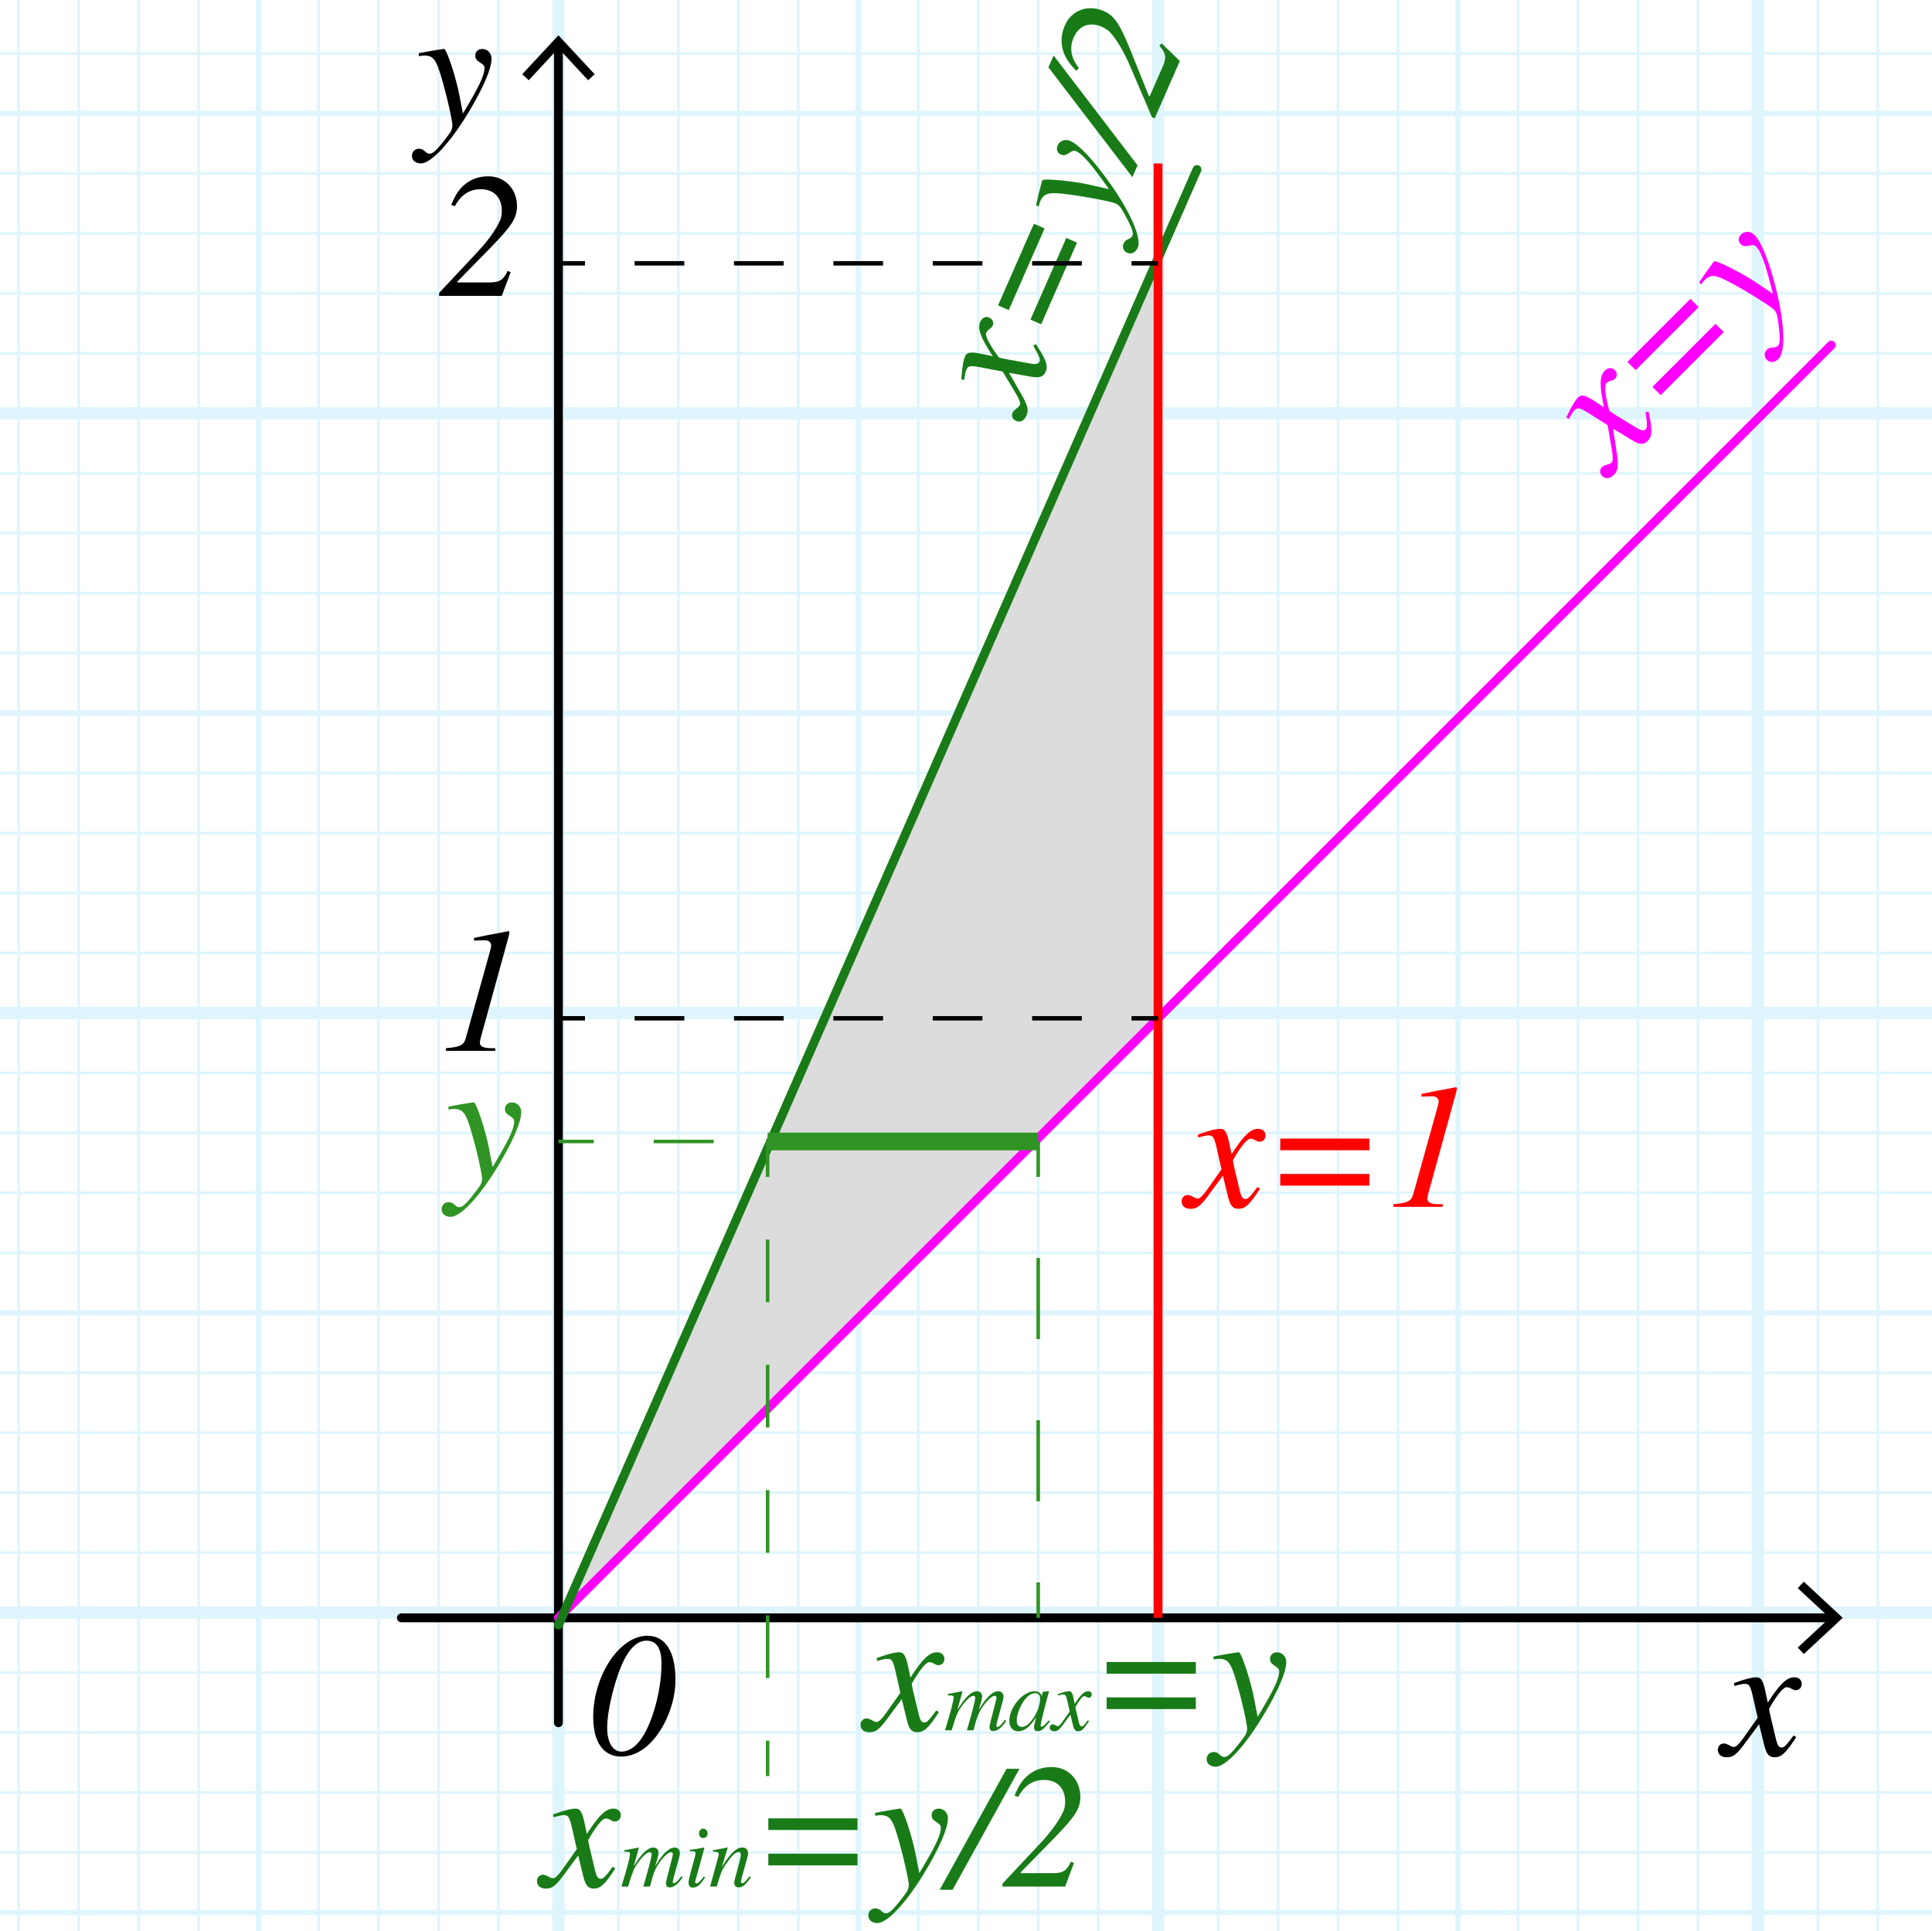 <?xml version="1.0" encoding="utf-8"?>
<!-- Generator: Adobe Illustrator 25.4.1, SVG Export Plug-In . SVG Version: 6.00 Build 0)  -->
<svg version="1.1" xmlns="http://www.w3.org/2000/svg" xmlns:xlink="http://www.w3.org/1999/xlink" x="0px" y="0px"
	 viewBox="0 0 109.141 109.104" enable-background="new 0 0 109.141 109.104" xml:space="preserve">
<g id="Layer_3" opacity="0.5">
	<g id="Clipped_grid">
		<defs>
			<rect id="SVGID_1_" x="-3.092" y="-6.994" width="116.319" height="117.202"/>
		</defs>
		<clipPath id="SVGID_00000163751917452255879200000014845587823859790237_">
			<use xlink:href="#SVGID_1_"  overflow="visible"/>
		</clipPath>
		<g id="Grid" opacity="0.25" clip-path="url(#SVGID_00000163751917452255879200000014845587823859790237_)">
			<g id="Horizontal_1_mm">
				
					<line fill="none" stroke="#00ABEB" stroke-width="0.15" stroke-miterlimit="10" x1="-70.184" y1="-41.023" x2="200.941" y2="-41.023"/>
				
					<line fill="none" stroke="#00ABEB" stroke-width="0.15" stroke-miterlimit="10" x1="-70.184" y1="-44.411" x2="200.941" y2="-44.411"/>
				
					<line fill="none" stroke="#00ABEB" stroke-width="0.15" stroke-miterlimit="10" x1="-70.184" y1="158.871" x2="200.941" y2="158.871"/>
				
					<line fill="none" stroke="#00ABEB" stroke-width="0.15" stroke-miterlimit="10" x1="-70.184" y1="155.482" x2="200.941" y2="155.482"/>
				
					<line fill="none" stroke="#00ABEB" stroke-width="0.15" stroke-miterlimit="10" x1="-70.184" y1="152.095" x2="200.941" y2="152.095"/>
				
					<line fill="none" stroke="#00ABEB" stroke-width="0.15" stroke-miterlimit="10" x1="-70.184" y1="148.707" x2="200.941" y2="148.707"/>
				
					<line fill="none" stroke="#00ABEB" stroke-width="0.15" stroke-miterlimit="10" x1="-70.184" y1="145.318" x2="200.941" y2="145.318"/>
				
					<line fill="none" stroke="#00ABEB" stroke-width="0.15" stroke-miterlimit="10" x1="-70.184" y1="141.931" x2="200.941" y2="141.931"/>
				
					<line fill="none" stroke="#00ABEB" stroke-width="0.15" stroke-miterlimit="10" x1="-70.184" y1="138.543" x2="200.941" y2="138.543"/>
				
					<line fill="none" stroke="#00ABEB" stroke-width="0.15" stroke-miterlimit="10" x1="-70.184" y1="135.156" x2="200.941" y2="135.156"/>
				
					<line fill="none" stroke="#00ABEB" stroke-width="0.15" stroke-miterlimit="10" x1="-70.184" y1="131.767" x2="200.941" y2="131.767"/>
				
					<line fill="none" stroke="#00ABEB" stroke-width="0.15" stroke-miterlimit="10" x1="-70.184" y1="128.378" x2="200.941" y2="128.378"/>
				
					<line fill="none" stroke="#00ABEB" stroke-width="0.15" stroke-miterlimit="10" x1="-70.184" y1="124.991" x2="200.941" y2="124.991"/>
				
					<line fill="none" stroke="#00ABEB" stroke-width="0.15" stroke-miterlimit="10" x1="-70.184" y1="121.603" x2="200.941" y2="121.603"/>
				
					<line fill="none" stroke="#00ABEB" stroke-width="0.15" stroke-miterlimit="10" x1="-70.184" y1="118.214" x2="200.941" y2="118.214"/>
				
					<line fill="none" stroke="#00ABEB" stroke-width="0.15" stroke-miterlimit="10" x1="-70.184" y1="114.827" x2="200.941" y2="114.827"/>
				
					<line fill="none" stroke="#00ABEB" stroke-width="0.15" stroke-miterlimit="10" x1="-70.184" y1="111.438" x2="200.941" y2="111.438"/>
				
					<line fill="none" stroke="#00ABEB" stroke-width="0.15" stroke-miterlimit="10" x1="-70.184" y1="108.05" x2="200.941" y2="108.05"/>
				
					<line fill="none" stroke="#00ABEB" stroke-width="0.15" stroke-miterlimit="10" x1="-70.184" y1="104.663" x2="200.941" y2="104.663"/>
				
					<line fill="none" stroke="#00ABEB" stroke-width="0.15" stroke-miterlimit="10" x1="-70.184" y1="101.274" x2="200.941" y2="101.274"/>
				
					<line fill="none" stroke="#00ABEB" stroke-width="0.15" stroke-miterlimit="10" x1="-70.184" y1="97.886" x2="200.941" y2="97.886"/>
				
					<line fill="none" stroke="#00ABEB" stroke-width="0.15" stroke-miterlimit="10" x1="-70.184" y1="94.499" x2="200.941" y2="94.499"/>
				
					<line fill="none" stroke="#00ABEB" stroke-width="0.15" stroke-miterlimit="10" x1="-70.184" y1="91.11" x2="200.941" y2="91.11"/>
				
					<line fill="none" stroke="#00ABEB" stroke-width="0.15" stroke-miterlimit="10" x1="-70.184" y1="87.721" x2="200.941" y2="87.721"/>
				
					<line fill="none" stroke="#00ABEB" stroke-width="0.15" stroke-miterlimit="10" x1="-70.184" y1="84.334" x2="200.941" y2="84.334"/>
				
					<line fill="none" stroke="#00ABEB" stroke-width="0.15" stroke-miterlimit="10" x1="-70.184" y1="80.946" x2="200.941" y2="80.946"/>
				
					<line fill="none" stroke="#00ABEB" stroke-width="0.15" stroke-miterlimit="10" x1="-70.184" y1="77.559" x2="200.941" y2="77.559"/>
				
					<line fill="none" stroke="#00ABEB" stroke-width="0.15" stroke-miterlimit="10" x1="-70.184" y1="74.17" x2="200.941" y2="74.17"/>
				
					<line fill="none" stroke="#00ABEB" stroke-width="0.15" stroke-miterlimit="10" x1="-70.184" y1="70.782" x2="200.941" y2="70.782"/>
				
					<line fill="none" stroke="#00ABEB" stroke-width="0.15" stroke-miterlimit="10" x1="-70.184" y1="67.394" x2="200.941" y2="67.394"/>
				
					<line fill="none" stroke="#00ABEB" stroke-width="0.15" stroke-miterlimit="10" x1="-70.184" y1="64.006" x2="200.941" y2="64.006"/>
				
					<line fill="none" stroke="#00ABEB" stroke-width="0.15" stroke-miterlimit="10" x1="-70.184" y1="60.618" x2="200.941" y2="60.618"/>
				
					<line fill="none" stroke="#00ABEB" stroke-width="0.15" stroke-miterlimit="10" x1="-70.184" y1="57.23" x2="200.941" y2="57.23"/>
				
					<line fill="none" stroke="#00ABEB" stroke-width="0.15" stroke-miterlimit="10" x1="-70.184" y1="53.842" x2="200.941" y2="53.842"/>
				
					<line fill="none" stroke="#00ABEB" stroke-width="0.15" stroke-miterlimit="10" x1="-70.184" y1="50.454" x2="200.941" y2="50.454"/>
				
					<line fill="none" stroke="#00ABEB" stroke-width="0.15" stroke-miterlimit="10" x1="-70.184" y1="47.066" x2="200.941" y2="47.066"/>
				
					<line fill="none" stroke="#00ABEB" stroke-width="0.15" stroke-miterlimit="10" x1="-70.184" y1="43.678" x2="200.941" y2="43.678"/>
				
					<line fill="none" stroke="#00ABEB" stroke-width="0.15" stroke-miterlimit="10" x1="-70.184" y1="40.29" x2="200.941" y2="40.29"/>
				
					<line fill="none" stroke="#00ABEB" stroke-width="0.15" stroke-miterlimit="10" x1="-70.184" y1="36.902" x2="200.941" y2="36.902"/>
				
					<line fill="none" stroke="#00ABEB" stroke-width="0.15" stroke-miterlimit="10" x1="-70.184" y1="33.514" x2="200.941" y2="33.514"/>
				
					<line fill="none" stroke="#00ABEB" stroke-width="0.15" stroke-miterlimit="10" x1="-70.184" y1="30.126" x2="200.941" y2="30.126"/>
				
					<line fill="none" stroke="#00ABEB" stroke-width="0.15" stroke-miterlimit="10" x1="-70.184" y1="26.738" x2="200.941" y2="26.738"/>
				
					<line fill="none" stroke="#00ABEB" stroke-width="0.15" stroke-miterlimit="10" x1="-70.184" y1="23.349" x2="200.941" y2="23.349"/>
				
					<line fill="none" stroke="#00ABEB" stroke-width="0.15" stroke-miterlimit="10" x1="-70.184" y1="19.962" x2="200.941" y2="19.962"/>
				
					<line fill="none" stroke="#00ABEB" stroke-width="0.15" stroke-miterlimit="10" x1="-70.184" y1="16.574" x2="200.941" y2="16.574"/>
				
					<line fill="none" stroke="#00ABEB" stroke-width="0.15" stroke-miterlimit="10" x1="-70.184" y1="13.185" x2="200.941" y2="13.185"/>
				
					<line fill="none" stroke="#00ABEB" stroke-width="0.15" stroke-miterlimit="10" x1="-70.184" y1="9.798" x2="200.941" y2="9.798"/>
				
					<line fill="none" stroke="#00ABEB" stroke-width="0.15" stroke-miterlimit="10" x1="-70.184" y1="6.41" x2="200.941" y2="6.41"/>
				
					<line fill="none" stroke="#00ABEB" stroke-width="0.15" stroke-miterlimit="10" x1="-70.184" y1="3.021" x2="200.941" y2="3.021"/>
				
					<line fill="none" stroke="#00ABEB" stroke-width="0.15" stroke-miterlimit="10" x1="-70.184" y1="-0.366" x2="200.941" y2="-0.366"/>
				
					<line fill="none" stroke="#00ABEB" stroke-width="0.15" stroke-miterlimit="10" x1="-70.184" y1="-3.754" x2="200.941" y2="-3.754"/>
				
					<line fill="none" stroke="#00ABEB" stroke-width="0.15" stroke-miterlimit="10" x1="-70.184" y1="-7.143" x2="200.941" y2="-7.143"/>
				
					<line fill="none" stroke="#00ABEB" stroke-width="0.15" stroke-miterlimit="10" x1="-70.184" y1="-10.53" x2="200.941" y2="-10.53"/>
				
					<line fill="none" stroke="#00ABEB" stroke-width="0.15" stroke-miterlimit="10" x1="-70.184" y1="-13.918" x2="200.941" y2="-13.918"/>
				
					<line fill="none" stroke="#00ABEB" stroke-width="0.15" stroke-miterlimit="10" x1="-70.184" y1="-17.307" x2="200.941" y2="-17.307"/>
				
					<line fill="none" stroke="#00ABEB" stroke-width="0.15" stroke-miterlimit="10" x1="-70.184" y1="-20.694" x2="200.941" y2="-20.694"/>
				
					<line fill="none" stroke="#00ABEB" stroke-width="0.15" stroke-miterlimit="10" x1="-70.184" y1="-24.083" x2="200.941" y2="-24.083"/>
				
					<line fill="none" stroke="#00ABEB" stroke-width="0.15" stroke-miterlimit="10" x1="-70.184" y1="-27.47" x2="200.941" y2="-27.47"/>
				
					<line fill="none" stroke="#00ABEB" stroke-width="0.15" stroke-miterlimit="10" x1="-70.184" y1="-30.859" x2="200.941" y2="-30.859"/>
				
					<line fill="none" stroke="#00ABEB" stroke-width="0.15" stroke-miterlimit="10" x1="-70.184" y1="-34.247" x2="200.941" y2="-34.247"/>
				
					<line fill="none" stroke="#00ABEB" stroke-width="0.15" stroke-miterlimit="10" x1="-70.184" y1="-37.634" x2="200.941" y2="-37.634"/>
			</g>
			<g id="Vertical_1_mm">
				<g>
					
						<line fill="none" stroke="#00ABEB" stroke-width="0.15" stroke-miterlimit="10" x1="-70.094" y1="158.854" x2="-70.094" y2="-44.501"/>
				</g>
				
					<line fill="none" stroke="#00ABEB" stroke-width="0.15" stroke-miterlimit="10" x1="-66.707" y1="158.854" x2="-66.707" y2="-44.501"/>
				
					<line fill="none" stroke="#00ABEB" stroke-width="0.15" stroke-miterlimit="10" x1="-63.319" y1="158.854" x2="-63.319" y2="-44.501"/>
				
					<line fill="none" stroke="#00ABEB" stroke-width="0.15" stroke-miterlimit="10" x1="-59.93" y1="158.854" x2="-59.93" y2="-44.501"/>
				
					<line fill="none" stroke="#00ABEB" stroke-width="0.15" stroke-miterlimit="10" x1="-56.543" y1="158.854" x2="-56.543" y2="-44.501"/>
				
					<line fill="none" stroke="#00ABEB" stroke-width="0.15" stroke-miterlimit="10" x1="-53.155" y1="158.854" x2="-53.155" y2="-44.501"/>
				
					<line fill="none" stroke="#00ABEB" stroke-width="0.15" stroke-miterlimit="10" x1="-49.766" y1="158.854" x2="-49.766" y2="-44.501"/>
				
					<line fill="none" stroke="#00ABEB" stroke-width="0.15" stroke-miterlimit="10" x1="-46.379" y1="158.854" x2="-46.379" y2="-44.501"/>
				
					<line fill="none" stroke="#00ABEB" stroke-width="0.15" stroke-miterlimit="10" x1="-42.99" y1="158.854" x2="-42.99" y2="-44.501"/>
				
					<line fill="none" stroke="#00ABEB" stroke-width="0.15" stroke-miterlimit="10" x1="-39.603" y1="158.854" x2="-39.603" y2="-44.501"/>
				
					<line fill="none" stroke="#00ABEB" stroke-width="0.15" stroke-miterlimit="10" x1="-36.215" y1="158.854" x2="-36.215" y2="-44.501"/>
				
					<line fill="none" stroke="#00ABEB" stroke-width="0.15" stroke-miterlimit="10" x1="-32.826" y1="158.854" x2="-32.826" y2="-44.501"/>
				
					<line fill="none" stroke="#00ABEB" stroke-width="0.15" stroke-miterlimit="10" x1="-29.439" y1="158.854" x2="-29.439" y2="-44.501"/>
				
					<line fill="none" stroke="#00ABEB" stroke-width="0.15" stroke-miterlimit="10" x1="-26.05" y1="158.854" x2="-26.05" y2="-44.501"/>
				
					<line fill="none" stroke="#00ABEB" stroke-width="0.15" stroke-miterlimit="10" x1="-22.662" y1="158.854" x2="-22.662" y2="-44.501"/>
				
					<line fill="none" stroke="#00ABEB" stroke-width="0.15" stroke-miterlimit="10" x1="-19.275" y1="158.854" x2="-19.275" y2="-44.501"/>
				
					<line fill="none" stroke="#00ABEB" stroke-width="0.15" stroke-miterlimit="10" x1="-15.886" y1="158.854" x2="-15.886" y2="-44.501"/>
				
					<line fill="none" stroke="#00ABEB" stroke-width="0.15" stroke-miterlimit="10" x1="-12.498" y1="158.854" x2="-12.498" y2="-44.501"/>
				
					<line fill="none" stroke="#00ABEB" stroke-width="0.15" stroke-miterlimit="10" x1="-9.111" y1="158.854" x2="-9.111" y2="-44.501"/>
				
					<line fill="none" stroke="#00ABEB" stroke-width="0.15" stroke-miterlimit="10" x1="-5.722" y1="158.854" x2="-5.722" y2="-44.501"/>
				
					<line fill="none" stroke="#00ABEB" stroke-width="0.15" stroke-miterlimit="10" x1="-2.334" y1="158.854" x2="-2.334" y2="-44.501"/>
				
					<line fill="none" stroke="#00ABEB" stroke-width="0.15" stroke-miterlimit="10" x1="1.053" y1="158.854" x2="1.053" y2="-44.501"/>
				
					<line fill="none" stroke="#00ABEB" stroke-width="0.15" stroke-miterlimit="10" x1="4.442" y1="158.854" x2="4.442" y2="-44.501"/>
				
					<line fill="none" stroke="#00ABEB" stroke-width="0.15" stroke-miterlimit="10" x1="7.83" y1="158.854" x2="7.83" y2="-44.501"/>
				
					<line fill="none" stroke="#00ABEB" stroke-width="0.15" stroke-miterlimit="10" x1="11.218" y1="158.854" x2="11.218" y2="-44.501"/>
				
					<line fill="none" stroke="#00ABEB" stroke-width="0.15" stroke-miterlimit="10" x1="14.606" y1="158.854" x2="14.606" y2="-44.501"/>
				
					<line fill="none" stroke="#00ABEB" stroke-width="0.15" stroke-miterlimit="10" x1="17.994" y1="158.854" x2="17.994" y2="-44.501"/>
				
					<line fill="none" stroke="#00ABEB" stroke-width="0.15" stroke-miterlimit="10" x1="21.382" y1="158.854" x2="21.382" y2="-44.501"/>
				
					<line fill="none" stroke="#00ABEB" stroke-width="0.15" stroke-miterlimit="10" x1="24.77" y1="158.854" x2="24.77" y2="-44.501"/>
				
					<line fill="none" stroke="#00ABEB" stroke-width="0.15" stroke-miterlimit="10" x1="28.158" y1="158.854" x2="28.158" y2="-44.501"/>
				
					<line fill="none" stroke="#00ABEB" stroke-width="0.15" stroke-miterlimit="10" x1="31.546" y1="158.854" x2="31.546" y2="-44.501"/>
				
					<line fill="none" stroke="#00ABEB" stroke-width="0.15" stroke-miterlimit="10" x1="34.934" y1="158.854" x2="34.934" y2="-44.501"/>
				
					<line fill="none" stroke="#00ABEB" stroke-width="0.15" stroke-miterlimit="10" x1="38.322" y1="158.854" x2="38.322" y2="-44.501"/>
				
					<line fill="none" stroke="#00ABEB" stroke-width="0.15" stroke-miterlimit="10" x1="41.71" y1="158.854" x2="41.71" y2="-44.501"/>
				
					<line fill="none" stroke="#00ABEB" stroke-width="0.15" stroke-miterlimit="10" x1="45.098" y1="158.854" x2="45.098" y2="-44.501"/>
				
					<line fill="none" stroke="#00ABEB" stroke-width="0.15" stroke-miterlimit="10" x1="48.486" y1="158.854" x2="48.486" y2="-44.501"/>
				
					<line fill="none" stroke="#00ABEB" stroke-width="0.15" stroke-miterlimit="10" x1="51.874" y1="158.854" x2="51.874" y2="-44.501"/>
				
					<line fill="none" stroke="#00ABEB" stroke-width="0.15" stroke-miterlimit="10" x1="55.263" y1="158.854" x2="55.263" y2="-44.501"/>
				
					<line fill="none" stroke="#00ABEB" stroke-width="0.15" stroke-miterlimit="10" x1="58.65" y1="158.854" x2="58.65" y2="-44.501"/>
				
					<line fill="none" stroke="#00ABEB" stroke-width="0.15" stroke-miterlimit="10" x1="62.038" y1="158.854" x2="62.038" y2="-44.501"/>
				
					<line fill="none" stroke="#00ABEB" stroke-width="0.15" stroke-miterlimit="10" x1="65.425" y1="158.854" x2="65.425" y2="-44.501"/>
				
					<line fill="none" stroke="#00ABEB" stroke-width="0.15" stroke-miterlimit="10" x1="68.814" y1="158.854" x2="68.814" y2="-44.501"/>
				
					<line fill="none" stroke="#00ABEB" stroke-width="0.15" stroke-miterlimit="10" x1="72.203" y1="158.854" x2="72.203" y2="-44.501"/>
				
					<line fill="none" stroke="#00ABEB" stroke-width="0.15" stroke-miterlimit="10" x1="75.59" y1="158.854" x2="75.59" y2="-44.501"/>
				
					<line fill="none" stroke="#00ABEB" stroke-width="0.15" stroke-miterlimit="10" x1="78.978" y1="158.854" x2="78.978" y2="-44.501"/>
				
					<line fill="none" stroke="#00ABEB" stroke-width="0.15" stroke-miterlimit="10" x1="82.367" y1="158.854" x2="82.367" y2="-44.501"/>
				
					<line fill="none" stroke="#00ABEB" stroke-width="0.15" stroke-miterlimit="10" x1="85.754" y1="158.854" x2="85.754" y2="-44.501"/>
				
					<line fill="none" stroke="#00ABEB" stroke-width="0.15" stroke-miterlimit="10" x1="89.142" y1="158.854" x2="89.142" y2="-44.501"/>
				
					<line fill="none" stroke="#00ABEB" stroke-width="0.15" stroke-miterlimit="10" x1="92.531" y1="158.854" x2="92.531" y2="-44.501"/>
				
					<line fill="none" stroke="#00ABEB" stroke-width="0.15" stroke-miterlimit="10" x1="95.918" y1="158.854" x2="95.918" y2="-44.501"/>
				
					<line fill="none" stroke="#00ABEB" stroke-width="0.15" stroke-miterlimit="10" x1="99.307" y1="158.854" x2="99.307" y2="-44.501"/>
				
					<line fill="none" stroke="#00ABEB" stroke-width="0.15" stroke-miterlimit="10" x1="102.695" y1="158.854" x2="102.695" y2="-44.501"/>
				
					<line fill="none" stroke="#00ABEB" stroke-width="0.15" stroke-miterlimit="10" x1="106.082" y1="158.854" x2="106.082" y2="-44.501"/>
				
					<line fill="none" stroke="#00ABEB" stroke-width="0.15" stroke-miterlimit="10" x1="109.471" y1="158.854" x2="109.471" y2="-44.501"/>
				
					<line fill="none" stroke="#00ABEB" stroke-width="0.15" stroke-miterlimit="10" x1="112.859" y1="158.854" x2="112.859" y2="-44.501"/>
				
					<line fill="none" stroke="#00ABEB" stroke-width="0.15" stroke-miterlimit="10" x1="116.246" y1="158.854" x2="116.246" y2="-44.501"/>
				
					<line fill="none" stroke="#00ABEB" stroke-width="0.15" stroke-miterlimit="10" x1="119.635" y1="158.854" x2="119.635" y2="-44.501"/>
				
					<line fill="none" stroke="#00ABEB" stroke-width="0.15" stroke-miterlimit="10" x1="123.022" y1="158.854" x2="123.022" y2="-44.501"/>
				
					<line fill="none" stroke="#00ABEB" stroke-width="0.15" stroke-miterlimit="10" x1="126.411" y1="158.854" x2="126.411" y2="-44.501"/>
				
					<line fill="none" stroke="#00ABEB" stroke-width="0.15" stroke-miterlimit="10" x1="129.799" y1="158.854" x2="129.799" y2="-44.501"/>
				
					<line fill="none" stroke="#00ABEB" stroke-width="0.15" stroke-miterlimit="10" x1="133.186" y1="158.854" x2="133.186" y2="-44.501"/>
				
					<line fill="none" stroke="#00ABEB" stroke-width="0.15" stroke-miterlimit="10" x1="136.575" y1="158.854" x2="136.575" y2="-44.501"/>
				
					<line fill="none" stroke="#00ABEB" stroke-width="0.15" stroke-miterlimit="10" x1="139.963" y1="158.854" x2="139.963" y2="-44.501"/>
				
					<line fill="none" stroke="#00ABEB" stroke-width="0.15" stroke-miterlimit="10" x1="143.351" y1="158.854" x2="143.351" y2="-44.501"/>
				
					<line fill="none" stroke="#00ABEB" stroke-width="0.15" stroke-miterlimit="10" x1="146.739" y1="158.854" x2="146.739" y2="-44.501"/>
				
					<line fill="none" stroke="#00ABEB" stroke-width="0.15" stroke-miterlimit="10" x1="150.127" y1="158.854" x2="150.127" y2="-44.501"/>
				
					<line fill="none" stroke="#00ABEB" stroke-width="0.15" stroke-miterlimit="10" x1="153.515" y1="158.854" x2="153.515" y2="-44.501"/>
				
					<line fill="none" stroke="#00ABEB" stroke-width="0.15" stroke-miterlimit="10" x1="156.903" y1="158.854" x2="156.903" y2="-44.501"/>
				
					<line fill="none" stroke="#00ABEB" stroke-width="0.15" stroke-miterlimit="10" x1="160.291" y1="158.854" x2="160.291" y2="-44.501"/>
				
					<line fill="none" stroke="#00ABEB" stroke-width="0.15" stroke-miterlimit="10" x1="163.679" y1="158.854" x2="163.679" y2="-44.501"/>
				
					<line fill="none" stroke="#00ABEB" stroke-width="0.15" stroke-miterlimit="10" x1="167.067" y1="158.854" x2="167.067" y2="-44.501"/>
				
					<line fill="none" stroke="#00ABEB" stroke-width="0.15" stroke-miterlimit="10" x1="170.455" y1="158.854" x2="170.455" y2="-44.501"/>
				
					<line fill="none" stroke="#00ABEB" stroke-width="0.15" stroke-miterlimit="10" x1="173.843" y1="158.854" x2="173.843" y2="-44.501"/>
				
					<line fill="none" stroke="#00ABEB" stroke-width="0.15" stroke-miterlimit="10" x1="177.232" y1="158.854" x2="177.232" y2="-44.501"/>
				
					<line fill="none" stroke="#00ABEB" stroke-width="0.15" stroke-miterlimit="10" x1="180.619" y1="158.854" x2="180.619" y2="-44.501"/>
				
					<line fill="none" stroke="#00ABEB" stroke-width="0.15" stroke-miterlimit="10" x1="184.007" y1="158.854" x2="184.007" y2="-44.501"/>
				
					<line fill="none" stroke="#00ABEB" stroke-width="0.15" stroke-miterlimit="10" x1="187.396" y1="158.854" x2="187.396" y2="-44.501"/>
				
					<line fill="none" stroke="#00ABEB" stroke-width="0.15" stroke-miterlimit="10" x1="190.783" y1="158.854" x2="190.783" y2="-44.501"/>
				
					<line fill="none" stroke="#00ABEB" stroke-width="0.15" stroke-miterlimit="10" x1="194.171" y1="158.854" x2="194.171" y2="-44.501"/>
				
					<line fill="none" stroke="#00ABEB" stroke-width="0.15" stroke-miterlimit="10" x1="197.56" y1="158.854" x2="197.56" y2="-44.501"/>
				
					<line fill="none" stroke="#00ABEB" stroke-width="0.15" stroke-miterlimit="10" x1="200.947" y1="158.854" x2="200.947" y2="-44.501"/>
			</g>
			<g id="Horizontal_5_mm_1_">
				
					<line fill="none" stroke="#00ABEB" stroke-width="0.3" stroke-miterlimit="10" x1="-70.513" y1="158.871" x2="200.941" y2="158.871"/>
				
					<line fill="none" stroke="#00ABEB" stroke-width="0.3" stroke-miterlimit="10" x1="-70.513" y1="141.931" x2="200.941" y2="141.931"/>
				
					<line fill="none" stroke="#00ABEB" stroke-width="0.3" stroke-miterlimit="10" x1="-70.513" y1="124.991" x2="200.941" y2="124.991"/>
				
					<line fill="none" stroke="#00ABEB" stroke-width="0.3" stroke-miterlimit="10" x1="-70.513" y1="108.05" x2="200.941" y2="108.05"/>
				
					<line fill="none" stroke="#00ABEB" stroke-width="0.3" stroke-miterlimit="10" x1="-70.513" y1="91.11" x2="200.941" y2="91.11"/>
				
					<line fill="none" stroke="#00ABEB" stroke-width="0.3" stroke-miterlimit="10" x1="-70.513" y1="74.17" x2="200.941" y2="74.17"/>
				
					<line fill="none" stroke="#00ABEB" stroke-width="0.3" stroke-miterlimit="10" x1="-70.513" y1="57.23" x2="200.941" y2="57.23"/>
				
					<line fill="none" stroke="#00ABEB" stroke-width="0.3" stroke-miterlimit="10" x1="-70.513" y1="40.29" x2="200.941" y2="40.29"/>
				
					<line fill="none" stroke="#00ABEB" stroke-width="0.3" stroke-miterlimit="10" x1="-70.513" y1="23.349" x2="200.941" y2="23.349"/>
				<line fill="none" stroke="#00ABEB" stroke-width="0.3" stroke-miterlimit="10" x1="-70.513" y1="6.41" x2="200.941" y2="6.41"/>
				
					<line fill="none" stroke="#00ABEB" stroke-width="0.3" stroke-miterlimit="10" x1="-70.513" y1="-10.53" x2="200.941" y2="-10.53"/>
			</g>
			<g id="Vertical_5_mm">
				
					<line fill="none" stroke="#00ABEB" stroke-width="0.3" stroke-miterlimit="10" x1="-70.094" y1="158.854" x2="-70.094" y2="-44.83"/>
				
					<line fill="none" stroke="#00ABEB" stroke-width="0.3" stroke-miterlimit="10" x1="-53.155" y1="158.854" x2="-53.155" y2="-44.83"/>
				
					<line fill="none" stroke="#00ABEB" stroke-width="0.3" stroke-miterlimit="10" x1="-36.215" y1="158.854" x2="-36.215" y2="-44.83"/>
				
					<line fill="none" stroke="#00ABEB" stroke-width="0.3" stroke-miterlimit="10" x1="-19.275" y1="158.854" x2="-19.275" y2="-44.83"/>
				
					<line fill="none" stroke="#00ABEB" stroke-width="0.3" stroke-miterlimit="10" x1="-2.334" y1="158.854" x2="-2.334" y2="-44.83"/>
				
					<line fill="none" stroke="#00ABEB" stroke-width="0.3" stroke-miterlimit="10" x1="14.606" y1="158.854" x2="14.606" y2="-44.83"/>
				
					<line fill="none" stroke="#00ABEB" stroke-width="0.3" stroke-miterlimit="10" x1="31.546" y1="158.854" x2="31.546" y2="-44.83"/>
				
					<line fill="none" stroke="#00ABEB" stroke-width="0.3" stroke-miterlimit="10" x1="48.486" y1="158.854" x2="48.486" y2="-44.83"/>
				
					<line fill="none" stroke="#00ABEB" stroke-width="0.3" stroke-miterlimit="10" x1="65.425" y1="158.854" x2="65.425" y2="-44.83"/>
				
					<line fill="none" stroke="#00ABEB" stroke-width="0.3" stroke-miterlimit="10" x1="82.367" y1="158.854" x2="82.367" y2="-44.83"/>
				
					<line fill="none" stroke="#00ABEB" stroke-width="0.3" stroke-miterlimit="10" x1="99.307" y1="158.854" x2="99.307" y2="-44.83"/>
				
					<line fill="none" stroke="#00ABEB" stroke-width="0.3" stroke-miterlimit="10" x1="116.246" y1="158.854" x2="116.246" y2="-44.83"/>
				
					<line fill="none" stroke="#00ABEB" stroke-width="0.3" stroke-miterlimit="10" x1="133.186" y1="158.854" x2="133.186" y2="-44.83"/>
				
					<line fill="none" stroke="#00ABEB" stroke-width="0.3" stroke-miterlimit="10" x1="150.127" y1="158.854" x2="150.127" y2="-44.83"/>
				
					<line fill="none" stroke="#00ABEB" stroke-width="0.3" stroke-miterlimit="10" x1="167.067" y1="158.854" x2="167.067" y2="-44.83"/>
				
					<line fill="none" stroke="#00ABEB" stroke-width="0.3" stroke-miterlimit="10" x1="184.007" y1="158.854" x2="184.007" y2="-44.83"/>
				
					<line fill="none" stroke="#00ABEB" stroke-width="0.3" stroke-miterlimit="10" x1="200.947" y1="158.854" x2="200.947" y2="-44.83"/>
			</g>
			<g id="Horizontal_10_mm">
				
					<line id="_x31_9_1_" fill="none" stroke="#00ABEB" stroke-width="0.7" stroke-miterlimit="10" x1="-70.513" y1="158.871" x2="200.941" y2="158.871"/>
				
					<line id="_x32_0" fill="none" stroke="#00ABEB" stroke-width="0.7" stroke-miterlimit="10" x1="-70.513" y1="124.991" x2="200.941" y2="124.991"/>
				
					<line id="_x32_1" fill="none" stroke="#00ABEB" stroke-width="0.7" stroke-miterlimit="10" x1="-70.513" y1="91.11" x2="200.941" y2="91.11"/>
				
					<line id="_x32_2" fill="none" stroke="#00ABEB" stroke-width="0.7" stroke-miterlimit="10" x1="-70.513" y1="57.23" x2="200.941" y2="57.23"/>
				
					<line id="_x32_3" fill="none" stroke="#00ABEB" stroke-width="0.7" stroke-miterlimit="10" x1="-70.513" y1="23.349" x2="200.941" y2="23.349"/>
				
					<line id="_x32_4" fill="none" stroke="#00ABEB" stroke-width="0.7" stroke-miterlimit="10" x1="-70.513" y1="-10.53" x2="200.941" y2="-10.53"/>
				
					<line id="_x32_5" fill="none" stroke="#00ABEB" stroke-width="0.7" stroke-miterlimit="10" x1="-70.513" y1="-44.411" x2="200.941" y2="-44.411"/>
			</g>
			<g id="Vertical_10_mm">
				
					<line id="_x30_" fill="none" stroke="#00ABEB" stroke-width="0.7" stroke-miterlimit="10" x1="-70.094" y1="158.854" x2="-70.094" y2="-44.83"/>
				
					<line id="_x31_" fill="none" stroke="#00ABEB" stroke-width="0.7" stroke-miterlimit="10" x1="-36.215" y1="158.854" x2="-36.215" y2="-44.83"/>
				
					<line id="_x32_" fill="none" stroke="#00ABEB" stroke-width="0.7" stroke-miterlimit="10" x1="-2.334" y1="158.854" x2="-2.334" y2="-44.83"/>
				
					<line id="_x33_" fill="none" stroke="#00ABEB" stroke-width="0.7" stroke-miterlimit="10" x1="31.546" y1="158.854" x2="31.546" y2="-44.83"/>
				
					<line id="_x34_" fill="none" stroke="#00ABEB" stroke-width="0.7" stroke-miterlimit="10" x1="65.425" y1="158.854" x2="65.425" y2="-44.83"/>
				
					<line id="_x35_" fill="none" stroke="#00ABEB" stroke-width="0.7" stroke-miterlimit="10" x1="99.307" y1="158.854" x2="99.307" y2="-44.83"/>
				
					<line id="_x36_" fill="none" stroke="#00ABEB" stroke-width="0.7" stroke-miterlimit="10" x1="133.186" y1="158.854" x2="133.186" y2="-44.83"/>
				
					<line id="_x37_" fill="none" stroke="#00ABEB" stroke-width="0.7" stroke-miterlimit="10" x1="167.067" y1="158.854" x2="167.067" y2="-44.83"/>
				
					<line id="_x38_" fill="none" stroke="#00ABEB" stroke-width="0.7" stroke-miterlimit="10" x1="200.947" y1="158.854" x2="200.947" y2="-44.83"/>
			</g>
		</g>
	</g>
</g>
<g id="one_solution">
	<polygon fill="#DCDCDC" points="65.42,14.495 31.546,91.405 65.42,57.531 65.42,14.877 	"/>
	<g>
		<g>
			
				<line fill="none" stroke="#000000" stroke-width="0.5" stroke-linecap="round" stroke-linejoin="round" x1="31.546" y1="97.331" x2="31.546" y2="2.536"/>
			<g>
				<polygon points="33.591,4.193 33.225,4.534 31.546,2.728 29.868,4.534 29.502,4.193 31.546,1.994 				"/>
			</g>
		</g>
	</g>
	<g>
		<g>
			
				<line fill="none" stroke="#000000" stroke-width="0.5" stroke-linecap="round" stroke-linejoin="round" x1="22.675" y1="91.405" x2="103.556" y2="91.405"/>
			<g>
				<polygon points="101.899,93.45 101.558,93.084 103.364,91.405 101.558,89.727 101.899,89.36 104.098,91.405 				"/>
			</g>
		</g>
	</g>
	
		<line fill="none" stroke="#FF00FF" stroke-width="0.5" stroke-linecap="round" stroke-linejoin="round" stroke-miterlimit="10" x1="31.546" y1="91.405" x2="103.454" y2="19.497"/>
	
		<line fill="none" stroke="#197B17" stroke-width="0.5" stroke-linecap="round" stroke-linejoin="round" stroke-miterlimit="10" x1="67.62" y1="9.577" x2="31.546" y2="91.81"/>
	<g>
		<g>
			
				<line fill="none" stroke="#000000" stroke-width="0.25" stroke-linecap="round" stroke-linejoin="round" x1="65.42" y1="14.877" x2="65.42" y2="16.377"/>
			
				<line fill="none" stroke="#000000" stroke-width="0.25" stroke-linecap="round" stroke-linejoin="round" stroke-dasharray="2.941,2.941" x1="65.42" y1="19.318" x2="65.42" y2="88.434"/>
			
				<line fill="none" stroke="#000000" stroke-width="0.25" stroke-linecap="round" stroke-linejoin="round" x1="65.42" y1="89.905" x2="65.42" y2="91.405"/>
		</g>
	</g>
	<g>
		<path d="M36.349,98.812c-0.41,0.289-0.839,0.43-1.259,0.43c-1.02,0-1.579-0.84-1.579-2.229c0-2.349,1.489-4.597,3.058-4.597
			c1.02,0,1.589,0.889,1.589,2.508C38.158,96.393,37.378,98.081,36.349,98.812z M36.529,92.695c-0.45,0-0.84,0.3-1.2,0.949
			c-0.52,0.939-1.029,2.898-1.029,3.968c0,0.85,0.33,1.35,0.81,1.35c0.46,0,0.919-0.34,1.289-0.999c0.58-1.02,0.97-2.669,0.97-3.968
			C37.368,93.195,37.129,92.695,36.529,92.695z"/>
	</g>
	<g display="none">
		<g display="inline">
			<g>
				
					<line fill="none" stroke="#000000" stroke-width="0.25" stroke-linecap="round" stroke-linejoin="round" x1="43.62" y1="64.35" x2="43.62" y2="65.85"/>
				
					<line fill="none" stroke="#000000" stroke-width="0.25" stroke-linecap="round" stroke-linejoin="round" stroke-dasharray="2.673,2.673" x1="43.62" y1="68.522" x2="43.62" y2="88.569"/>
				
					<line fill="none" stroke="#000000" stroke-width="0.25" stroke-linecap="round" stroke-linejoin="round" x1="43.62" y1="89.905" x2="43.62" y2="91.405"/>
			</g>
		</g>
		<g display="inline">
			<g>
				<line fill="none" stroke="#000000" stroke-width="0.25" stroke-miterlimit="10" x1="43.62" y1="64.35" x2="42.12" y2="64.35"/>
				
					<line fill="none" stroke="#000000" stroke-width="0.25" stroke-miterlimit="10" stroke-dasharray="3.025,3.025" x1="39.095" y1="64.35" x2="34.558" y2="64.35"/>
				
					<line fill="none" stroke="#000000" stroke-width="0.25" stroke-miterlimit="10" x1="33.046" y1="64.35" x2="31.546" y2="64.35"/>
			</g>
		</g>
		<g display="inline">
			<path d="M27.568,65.593c0.85-1.409,1.219-2.129,1.219-2.568c0-0.14-0.07-0.2-0.26-0.32c-0.2-0.13-0.26-0.229-0.26-0.39
				c0-0.22,0.17-0.369,0.399-0.369c0.3,0,0.52,0.25,0.52,0.55c0,0.569-0.48,1.669-1.31,3.048c-1.039,1.719-2.109,2.868-2.678,2.868
				c-0.3,0-0.51-0.17-0.51-0.43c0-0.22,0.17-0.399,0.39-0.399c0.35,0,0.35,0.279,0.61,0.279c0.13,0,0.25-0.079,0.479-0.329
				c0.18-0.19,0.63-0.78,0.709-0.91c0.06-0.119,0.1-0.239,0.1-0.35c0-0.399-0.55-2.639-0.819-3.318c-0.19-0.489-0.37-0.64-0.77-0.64
				c-0.11,0-0.2,0.011-0.31,0.04v-0.17c0.11-0.02,0.22-0.04,0.32-0.06c0.2-0.04,0.53-0.1,1.069-0.18h0.04
				c0.15,0,0.68,1.659,0.85,2.548L27.568,65.593z"/>
		</g>
		<g display="inline">
			<path d="M43.514,96.193c0.699-1.069,1.069-1.429,1.509-1.429c0.24,0,0.41,0.149,0.41,0.369c0,0.21-0.14,0.36-0.34,0.36
				c-0.19,0-0.28-0.17-0.52-0.17c-0.18,0-0.54,0.439-0.979,1.209c0,0.07,0.02,0.21,0.08,0.45l0.32,1.339
				c0.07,0.28,0.16,0.41,0.3,0.41c0.13,0,0.24-0.101,0.47-0.4c0.09-0.12,0.13-0.18,0.21-0.279l0.15,0.09
				c-0.58,0.899-0.839,1.14-1.219,1.14c-0.32,0-0.47-0.181-0.59-0.68l-0.29-1.189l-0.88,1.189c-0.439,0.589-0.64,0.68-0.949,0.68
				c-0.31,0-0.5-0.16-0.5-0.42c0-0.2,0.14-0.36,0.34-0.36c0.09,0,0.19,0.04,0.32,0.11c0.1,0.06,0.2,0.09,0.26,0.09
				c0.11,0,0.3-0.189,0.51-0.49l0.82-1.159l-0.28-1.239c-0.14-0.6-0.21-0.68-0.46-0.68c-0.08,0-0.2,0.021-0.39,0.07l-0.18,0.05
				l-0.03-0.16l0.11-0.04c0.61-0.22,0.939-0.289,1.169-0.289c0.25,0,0.37,0.18,0.51,0.859L43.514,96.193z"/>
		</g>
	</g>
	<g>
		<path fill="#FF00FF" d="M90.61,23.011c-0.262-1.25-0.255-1.766,0.057-2.077c0.17-0.17,0.396-0.184,0.551-0.029
			c0.148,0.148,0.156,0.354,0.015,0.495c-0.135,0.135-0.318,0.078-0.488,0.248c-0.127,0.127-0.071,0.692,0.163,1.547
			c0.049,0.049,0.162,0.134,0.375,0.262l1.172,0.72c0.248,0.149,0.403,0.177,0.502,0.078c0.092-0.092,0.099-0.24,0.05-0.615
			c-0.021-0.148-0.036-0.219-0.05-0.346l0.17-0.042c0.227,1.046,0.213,1.4-0.057,1.668c-0.226,0.226-0.459,0.204-0.897-0.064
			l-1.046-0.636l0.219,1.463c0.105,0.727,0.029,0.933-0.189,1.152c-0.22,0.219-0.467,0.24-0.651,0.056
			c-0.142-0.141-0.155-0.354-0.015-0.495c0.064-0.064,0.163-0.106,0.305-0.148c0.113-0.028,0.205-0.078,0.247-0.12
			c0.078-0.078,0.078-0.347,0.014-0.707l-0.239-1.4l-1.075-0.678c-0.522-0.325-0.629-0.332-0.806-0.155
			c-0.057,0.057-0.127,0.156-0.226,0.325l-0.093,0.163l-0.134-0.092l0.05-0.106c0.275-0.586,0.459-0.869,0.622-1.032
			c0.177-0.177,0.389-0.134,0.968,0.248L90.61,23.011z"/>
		<path fill="#FF00FF" d="M92.399,20.911l-0.466-0.466l3.562-3.562l0.467,0.466L92.399,20.911z M93.813,22.325l-0.467-0.467
			l3.562-3.562l0.467,0.467L93.813,22.325z"/>
		<path fill="#FF00FF" d="M100.155,16.604c-0.396-1.597-0.644-2.367-0.955-2.678c-0.098-0.099-0.19-0.092-0.41-0.043
			c-0.232,0.05-0.346,0.021-0.459-0.092c-0.154-0.155-0.141-0.381,0.021-0.543c0.213-0.212,0.545-0.191,0.757,0.021
			c0.402,0.402,0.841,1.52,1.229,3.081c0.48,1.95,0.537,3.52,0.135,3.922c-0.213,0.212-0.481,0.241-0.665,0.057
			c-0.155-0.156-0.163-0.403-0.007-0.559c0.247-0.247,0.445-0.049,0.629-0.233c0.092-0.092,0.12-0.232,0.105-0.572
			c-0.007-0.262-0.105-0.997-0.141-1.146c-0.042-0.126-0.099-0.24-0.177-0.318c-0.282-0.283-2.255-1.477-2.927-1.767
			c-0.479-0.211-0.713-0.19-0.996,0.092c-0.078,0.078-0.133,0.149-0.19,0.248l-0.12-0.12c0.064-0.091,0.127-0.184,0.184-0.268
			c0.113-0.169,0.305-0.445,0.629-0.883l0.028-0.028c0.106-0.106,1.654,0.692,2.403,1.201L100.155,16.604z"/>
	</g>
	<g>
		<path fill="#197B17" d="M56.083,20.125c-0.699-1.07-0.88-1.553-0.703-1.956c0.097-0.22,0.302-0.315,0.503-0.227
			c0.192,0.084,0.273,0.273,0.193,0.457c-0.076,0.174-0.268,0.188-0.364,0.408c-0.072,0.165,0.186,0.67,0.714,1.382
			c0.064,0.028,0.2,0.066,0.444,0.108l1.354,0.245c0.284,0.049,0.44,0.018,0.496-0.109c0.052-0.119,0.004-0.26-0.178-0.591
			c-0.074-0.131-0.112-0.191-0.172-0.305l0.143-0.102c0.591,0.893,0.706,1.227,0.554,1.574c-0.128,0.293-0.354,0.357-0.859,0.268
			l-1.205-0.213l0.735,1.284c0.362,0.639,0.366,0.858,0.241,1.142c-0.125,0.284-0.348,0.394-0.586,0.289
			c-0.183-0.08-0.273-0.272-0.193-0.456c0.036-0.082,0.113-0.158,0.229-0.248c0.095-0.068,0.163-0.147,0.187-0.202
			c0.045-0.101-0.053-0.351-0.244-0.664l-0.732-1.216l-1.246-0.241c-0.605-0.113-0.707-0.082-0.808,0.147
			c-0.032,0.073-0.062,0.191-0.093,0.385l-0.026,0.185l-0.159-0.037l0.008-0.116c0.044-0.647,0.113-0.977,0.205-1.188
			c0.101-0.229,0.313-0.267,0.992-0.122L56.083,20.125z"/>
		<path fill="#197B17" d="M56.986,17.518l-0.604-0.265l2.024-4.613l0.604,0.265L56.986,17.518z M58.817,18.322l-0.605-0.266
			l2.024-4.613l0.604,0.266L58.817,18.322z"/>
		<path fill="#197B17" d="M62.645,10.687c-0.949-1.344-1.46-1.972-1.862-2.148c-0.128-0.056-0.211-0.017-0.397,0.11
			c-0.199,0.131-0.314,0.146-0.462,0.081c-0.201-0.088-0.27-0.304-0.177-0.514c0.12-0.274,0.438-0.376,0.712-0.255
			c0.521,0.229,1.335,1.11,2.265,2.424c1.157,1.642,1.78,3.083,1.552,3.604c-0.121,0.275-0.36,0.399-0.599,0.294
			c-0.201-0.088-0.298-0.316-0.209-0.517c0.141-0.32,0.396-0.208,0.5-0.447c0.053-0.119,0.028-0.26-0.108-0.571
			c-0.103-0.242-0.462-0.891-0.549-1.016c-0.085-0.103-0.179-0.188-0.279-0.232c-0.366-0.161-2.638-0.557-3.368-0.583
			c-0.524-0.022-0.734,0.082-0.896,0.448c-0.044,0.101-0.069,0.188-0.087,0.3l-0.156-0.068c0.026-0.108,0.052-0.217,0.074-0.316
			c0.043-0.199,0.121-0.525,0.265-1.052l0.017-0.037c0.06-0.137,1.792,0.045,2.675,0.246L62.645,10.687z"/>
		<path fill="#197B17" d="M64.262,9.342l-0.293,0.668l-4.743-6.206l0.293-0.668L64.262,9.342z"/>
		<path fill="#197B17" d="M60.799,4.001c-0.444-0.457-0.663-0.804-0.771-1.232c-0.117-0.478-0.055-0.919,0.131-1.34
			c0.385-0.879,1.327-1.186,2.196-0.805c0.613,0.27,0.91,0.738,1.544,2.304l1.002,2.491l0.046,0.021l0.728-1.657
			c0.236-0.539,0.18-0.783-0.182-1.204l0.133-0.127l1.025,0.996l-1.422,3.239l-0.155-0.068l-1.207-2.821
			c-0.376-0.885-0.772-1.55-1.169-1.986c-0.096-0.107-0.258-0.211-0.459-0.3c-0.631-0.277-1.268-0.119-1.585,0.604
			c-0.241,0.549-0.181,1.132,0.292,1.722L60.799,4.001z"/>
	</g>
	<line fill="none" stroke="#FF0000" stroke-width="0.5" stroke-miterlimit="10" x1="65.42" y1="9.234" x2="65.42" y2="91.405"/>
	<g>
		<path fill="#FF0000" d="M69.572,65.206c0.699-1.069,1.069-1.429,1.509-1.429c0.24,0,0.41,0.149,0.41,0.369
			c0,0.21-0.14,0.36-0.34,0.36c-0.19,0-0.28-0.17-0.52-0.17c-0.18,0-0.54,0.439-0.979,1.209c0,0.07,0.02,0.21,0.08,0.45l0.32,1.339
			c0.07,0.28,0.16,0.41,0.3,0.41c0.13,0,0.24-0.101,0.47-0.4c0.09-0.12,0.13-0.18,0.21-0.279l0.15,0.09
			c-0.58,0.899-0.839,1.14-1.219,1.14c-0.32,0-0.47-0.181-0.59-0.68l-0.29-1.189l-0.88,1.189c-0.439,0.589-0.64,0.68-0.949,0.68
			c-0.31,0-0.5-0.16-0.5-0.42c0-0.2,0.14-0.36,0.34-0.36c0.09,0,0.19,0.04,0.32,0.11c0.1,0.06,0.2,0.09,0.26,0.09
			c0.11,0,0.3-0.189,0.51-0.49l0.82-1.159l-0.28-1.239c-0.14-0.6-0.21-0.68-0.46-0.68c-0.08,0-0.2,0.021-0.39,0.07l-0.18,0.05
			l-0.03-0.16l0.11-0.04c0.61-0.22,0.939-0.289,1.169-0.289c0.25,0,0.37,0.18,0.51,0.859L69.572,65.206z"/>
		<path fill="#FF0000" d="M72.322,64.986v-0.659h5.038v0.659H72.322z M72.322,66.985v-0.66h5.038v0.66H72.322z"/>
		<path fill="#FF0000" d="M82.25,61.429c0.03,0,0.05,0.029,0.05,0.069c0,0.05-0.02,0.15-0.06,0.29l-1.429,5.188
			c-0.07,0.249-0.18,0.64-0.18,0.739c0,0.229,0.22,0.319,0.66,0.319h0.21v0.15h-2.789v-0.15c0.79-0.06,1.01-0.169,1.12-0.549
			l1.359-4.878c0.05-0.189,0.08-0.29,0.08-0.359c0-0.19-0.13-0.31-0.35-0.31h-0.03c-0.18,0-0.4,0.01-0.59,0.02v-0.15l0.23-0.05
			c0.879-0.189,0.919-0.17,1.689-0.329H82.25z"/>
	</g>
	<g>
		<g>
			<line fill="none" stroke="#000000" stroke-width="0.25" stroke-miterlimit="10" x1="65.42" y1="57.531" x2="63.92" y2="57.531"/>
			
				<line fill="none" stroke="#000000" stroke-width="0.25" stroke-miterlimit="10" stroke-dasharray="2.807,2.807" x1="61.113" y1="57.531" x2="34.449" y2="57.531"/>
			
				<line fill="none" stroke="#000000" stroke-width="0.25" stroke-miterlimit="10" x1="33.046" y1="57.531" x2="31.546" y2="57.531"/>
		</g>
	</g>
	<g>
		<path d="M28.726,52.615c0.03,0,0.05,0.029,0.05,0.069c0,0.05-0.02,0.15-0.06,0.29l-1.429,5.188c-0.07,0.249-0.18,0.64-0.18,0.739
			c0,0.229,0.22,0.319,0.66,0.319h0.21v0.15h-2.789v-0.15c0.79-0.06,1.01-0.169,1.12-0.549l1.359-4.878
			c0.05-0.189,0.08-0.29,0.08-0.359c0-0.19-0.13-0.31-0.35-0.31h-0.03c-0.18,0-0.4,0.01-0.59,0.02v-0.15l0.23-0.05
			c0.879-0.189,0.919-0.17,1.689-0.329H28.726z"/>
	</g>
	<g>
		<path d="M99.862,96.193c0.699-1.069,1.069-1.429,1.509-1.429c0.24,0,0.41,0.149,0.41,0.369c0,0.21-0.14,0.36-0.34,0.36
			c-0.19,0-0.28-0.17-0.52-0.17c-0.18,0-0.54,0.439-0.979,1.209c0,0.07,0.02,0.21,0.08,0.45l0.32,1.339
			c0.07,0.28,0.16,0.41,0.3,0.41c0.13,0,0.24-0.101,0.47-0.4c0.09-0.12,0.13-0.18,0.21-0.279l0.15,0.09
			c-0.58,0.899-0.839,1.14-1.219,1.14c-0.32,0-0.47-0.181-0.59-0.68l-0.29-1.189l-0.88,1.189c-0.439,0.589-0.64,0.68-0.949,0.68
			c-0.31,0-0.5-0.16-0.5-0.42c0-0.2,0.14-0.36,0.34-0.36c0.09,0,0.19,0.04,0.32,0.11c0.1,0.06,0.2,0.09,0.26,0.09
			c0.11,0,0.3-0.189,0.51-0.49l0.82-1.159l-0.28-1.239c-0.14-0.6-0.21-0.68-0.46-0.68c-0.08,0-0.2,0.021-0.39,0.07l-0.18,0.05
			l-0.03-0.16l0.11-0.04c0.61-0.22,0.939-0.289,1.169-0.289c0.25,0,0.37,0.18,0.51,0.859L99.862,96.193z"/>
	</g>
	<g>
		<path d="M26.15,6.414c0.85-1.409,1.219-2.129,1.219-2.568c0-0.14-0.07-0.2-0.26-0.32c-0.2-0.13-0.26-0.229-0.26-0.39
			c0-0.22,0.17-0.369,0.399-0.369c0.3,0,0.52,0.25,0.52,0.55c0,0.569-0.48,1.669-1.31,3.048c-1.039,1.719-2.109,2.868-2.678,2.868
			c-0.3,0-0.51-0.17-0.51-0.43c0-0.22,0.17-0.399,0.39-0.399c0.35,0,0.35,0.279,0.61,0.279c0.13,0,0.25-0.079,0.479-0.329
			c0.18-0.19,0.63-0.78,0.709-0.91c0.06-0.119,0.1-0.239,0.1-0.35c0-0.399-0.55-2.639-0.819-3.318c-0.19-0.489-0.37-0.64-0.77-0.64
			c-0.11,0-0.2,0.011-0.31,0.04v-0.17c0.11-0.02,0.22-0.04,0.32-0.06c0.2-0.04,0.53-0.1,1.069-0.18h0.04
			c0.15,0,0.68,1.659,0.85,2.548L26.15,6.414z"/>
	</g>
	<g>
		<g>
			<line fill="none" stroke="#000000" stroke-width="0.25" stroke-miterlimit="10" x1="65.42" y1="14.877" x2="63.92" y2="14.877"/>
			
				<line fill="none" stroke="#000000" stroke-width="0.25" stroke-miterlimit="10" stroke-dasharray="2.807,2.807" x1="61.113" y1="14.877" x2="34.449" y2="14.877"/>
			
				<line fill="none" stroke="#000000" stroke-width="0.25" stroke-miterlimit="10" x1="33.046" y1="14.877" x2="31.546" y2="14.877"/>
		</g>
	</g>
	<g>
		<path d="M25.489,11.58c0.24-0.59,0.47-0.93,0.819-1.2c0.39-0.3,0.819-0.419,1.279-0.419c0.959,0,1.619,0.739,1.619,1.688
			c0,0.67-0.31,1.13-1.489,2.339l-1.879,1.919v0.05h1.809c0.589,0,0.79-0.149,1.029-0.649l0.17,0.07l-0.5,1.339h-3.538v-0.17
			l2.099-2.238c0.66-0.7,1.109-1.33,1.349-1.869c0.06-0.13,0.09-0.32,0.09-0.54c0-0.689-0.4-1.209-1.189-1.209
			c-0.6,0-1.109,0.289-1.459,0.959L25.489,11.58z"/>
	</g>
	<line fill="none" stroke="#309424" stroke-miterlimit="10" x1="43.364" y1="64.491" x2="58.65" y2="64.491"/>
	<g>
		<path fill="#197B17" d="M33.152,103.611c0.699-1.069,1.069-1.429,1.509-1.429c0.24,0,0.41,0.149,0.41,0.369
			c0,0.21-0.14,0.36-0.34,0.36c-0.19,0-0.28-0.17-0.52-0.17c-0.18,0-0.54,0.439-0.979,1.209c0,0.07,0.02,0.21,0.08,0.45l0.32,1.339
			c0.07,0.28,0.16,0.41,0.3,0.41c0.13,0,0.24-0.101,0.47-0.4c0.09-0.12,0.13-0.18,0.21-0.279l0.15,0.09
			c-0.58,0.899-0.839,1.14-1.219,1.14c-0.32,0-0.47-0.181-0.59-0.68l-0.29-1.189l-0.88,1.189c-0.439,0.589-0.64,0.68-0.949,0.68
			c-0.31,0-0.5-0.16-0.5-0.42c0-0.2,0.14-0.36,0.34-0.36c0.09,0,0.19,0.04,0.32,0.11c0.1,0.06,0.2,0.09,0.26,0.09
			c0.11,0,0.3-0.189,0.51-0.49l0.82-1.159l-0.28-1.239c-0.14-0.6-0.21-0.68-0.46-0.68c-0.08,0-0.2,0.021-0.39,0.07l-0.18,0.05
			l-0.03-0.16l0.11-0.04c0.61-0.22,0.939-0.289,1.169-0.289c0.25,0,0.37,0.18,0.51,0.859L33.152,103.611z"/>
		<path fill="#197B17" d="M38.542,106.099c-0.266,0.37-0.485,0.535-0.721,0.535c-0.13,0-0.2-0.08-0.2-0.23
			c0-0.05,0.015-0.135,0.065-0.33l0.291-1.136c0.025-0.101,0.035-0.165,0.035-0.19c0-0.06-0.045-0.105-0.1-0.105
			c-0.15,0-0.405,0.235-0.655,0.586c-0.246,0.346-0.346,0.591-0.541,1.361H36.34l0.135-0.466c0.221-0.761,0.341-1.291,0.341-1.355
			c0-0.08-0.045-0.126-0.11-0.126c-0.17,0-0.465,0.291-0.746,0.716c-0.17,0.261-0.24,0.44-0.48,1.231h-0.375l0.215-0.721
			c0.2-0.666,0.275-1.081,0.275-1.142c0-0.074-0.07-0.109-0.205-0.109h-0.125v-0.08l0.811-0.155l0.015,0.01l-0.29,1.046
			c0.445-0.726,0.795-1.056,1.101-1.056c0.2,0,0.3,0.12,0.3,0.3c0,0.096-0.065,0.376-0.2,0.761c0.35-0.556,0.555-0.806,0.801-0.961
			c0.12-0.075,0.215-0.1,0.315-0.1c0.186,0,0.291,0.135,0.291,0.315c0,0.035-0.01,0.115-0.015,0.14l-0.34,1.257
			c-0.03,0.115-0.05,0.205-0.05,0.225c0,0.056,0.02,0.08,0.06,0.08c0.085,0,0.175-0.08,0.325-0.265l0.105-0.131l0.075,0.061
			L38.542,106.099z"/>
		<path fill="#197B17" d="M39.829,106.074c-0.275,0.421-0.436,0.57-0.686,0.57c-0.165,0-0.245-0.09-0.245-0.274
			c0-0.101,0.035-0.275,0.11-0.556l0.24-0.886c0.025-0.091,0.045-0.181,0.045-0.221c0-0.1-0.05-0.115-0.32-0.12v-0.08
			c0.195-0.015,0.295-0.03,0.801-0.125l0.02,0.015l-0.47,1.717c-0.025,0.085-0.05,0.15-0.05,0.221c0,0.05,0.03,0.074,0.07,0.074
			c0.085,0,0.206-0.104,0.421-0.39L39.829,106.074z M39.729,103.846c-0.146,0-0.24-0.104-0.24-0.265c0-0.155,0.1-0.266,0.235-0.266
			c0.135,0,0.25,0.13,0.25,0.275C39.974,103.732,39.859,103.846,39.729,103.846z"/>
		<path fill="#197B17" d="M42.416,106.069c-0.341,0.466-0.466,0.565-0.701,0.565c-0.125,0-0.235-0.08-0.235-0.271
			c0-0.05,0.01-0.115,0.08-0.375l0.22-0.811c0.04-0.155,0.07-0.336,0.07-0.396c0-0.09-0.045-0.146-0.12-0.146
			c-0.2,0-0.425,0.245-0.741,0.711c-0.225,0.335-0.265,0.45-0.5,1.241h-0.375l0.48-1.752c0.005-0.024,0.01-0.055,0.01-0.085
			c0-0.1-0.07-0.13-0.325-0.135v-0.08c0.405-0.08,0.545-0.101,0.811-0.155l0.02,0.01l-0.335,1.091
			c0.5-0.801,0.835-1.101,1.156-1.101c0.215,0,0.326,0.125,0.326,0.306c0,0.09-0.021,0.194-0.05,0.3l-0.28,1.016
			c-0.05,0.181-0.07,0.266-0.07,0.306c0,0.045,0.02,0.09,0.08,0.09c0.07,0,0.16-0.08,0.305-0.265c0.035-0.04,0.07-0.085,0.105-0.131
			L42.416,106.069z"/>
		<path fill="#197B17" d="M43.403,103.391v-0.659h5.038v0.659H43.403z M43.403,105.39v-0.66h5.038v0.66H43.403z"/>
		<path fill="#197B17" d="M51.931,105.83c0.85-1.409,1.219-2.129,1.219-2.568c0-0.14-0.07-0.2-0.26-0.32
			c-0.2-0.13-0.26-0.229-0.26-0.39c0-0.22,0.17-0.369,0.399-0.369c0.3,0,0.52,0.25,0.52,0.55c0,0.569-0.48,1.669-1.31,3.048
			c-1.039,1.719-2.109,2.868-2.678,2.868c-0.3,0-0.51-0.17-0.51-0.43c0-0.22,0.17-0.399,0.39-0.399c0.35,0,0.35,0.279,0.61,0.279
			c0.13,0,0.25-0.079,0.479-0.329c0.18-0.19,0.63-0.78,0.709-0.91c0.06-0.119,0.1-0.239,0.1-0.35c0-0.399-0.55-2.639-0.819-3.318
			c-0.19-0.489-0.37-0.64-0.77-0.64c-0.11,0-0.2,0.011-0.31,0.04v-0.17c0.11-0.02,0.22-0.04,0.32-0.06c0.2-0.04,0.53-0.1,1.069-0.18
			h0.04c0.15,0,0.68,1.659,0.85,2.548L51.931,105.83z"/>
		<path fill="#197B17" d="M53.813,106.769h-0.729l3.778-6.836h0.729L53.813,106.769z"/>
		<path fill="#197B17" d="M57.312,101.453c0.24-0.59,0.47-0.93,0.82-1.2c0.39-0.3,0.819-0.419,1.279-0.419
			c0.959,0,1.619,0.739,1.619,1.688c0,0.67-0.31,1.13-1.489,2.339l-1.879,1.919v0.05h1.809c0.589,0,0.79-0.149,1.029-0.649
			l0.17,0.07l-0.5,1.339h-3.538v-0.17l2.099-2.238c0.66-0.7,1.109-1.33,1.349-1.869c0.06-0.13,0.09-0.32,0.09-0.54
			c0-0.689-0.4-1.209-1.189-1.209c-0.6,0-1.109,0.289-1.459,0.959L57.312,101.453z"/>
	</g>
	<g>
		<path fill="#197B17" d="M51.431,94.779c0.699-1.069,1.069-1.429,1.509-1.429c0.24,0,0.41,0.149,0.41,0.369
			c0,0.21-0.14,0.36-0.34,0.36c-0.19,0-0.28-0.17-0.52-0.17c-0.18,0-0.54,0.439-0.979,1.209c0,0.07,0.02,0.21,0.08,0.45l0.32,1.339
			c0.07,0.28,0.16,0.41,0.3,0.41c0.13,0,0.24-0.101,0.47-0.4c0.09-0.12,0.13-0.18,0.21-0.279l0.15,0.09
			c-0.58,0.899-0.839,1.14-1.219,1.14c-0.32,0-0.47-0.181-0.59-0.68l-0.29-1.189l-0.88,1.189c-0.439,0.589-0.64,0.68-0.949,0.68
			c-0.31,0-0.5-0.16-0.5-0.42c0-0.2,0.14-0.36,0.34-0.36c0.09,0,0.19,0.04,0.32,0.11c0.1,0.06,0.2,0.09,0.26,0.09
			c0.11,0,0.3-0.189,0.51-0.49l0.82-1.159l-0.28-1.239c-0.14-0.6-0.21-0.68-0.46-0.68c-0.08,0-0.2,0.021-0.39,0.07l-0.18,0.05
			l-0.03-0.16l0.11-0.04c0.61-0.22,0.939-0.289,1.169-0.289c0.25,0,0.37,0.18,0.51,0.859L51.431,94.779z"/>
		<path fill="#197B17" d="M56.821,97.267c-0.266,0.37-0.485,0.535-0.721,0.535c-0.13,0-0.2-0.08-0.2-0.23
			c0-0.05,0.015-0.135,0.065-0.33l0.291-1.136c0.025-0.101,0.035-0.165,0.035-0.19c0-0.06-0.045-0.105-0.1-0.105
			c-0.15,0-0.405,0.235-0.655,0.586c-0.246,0.346-0.346,0.591-0.541,1.361h-0.375l0.135-0.466c0.221-0.761,0.341-1.291,0.341-1.355
			c0-0.08-0.045-0.126-0.11-0.126c-0.17,0-0.465,0.291-0.746,0.716c-0.17,0.261-0.24,0.44-0.48,1.231h-0.375l0.215-0.721
			c0.2-0.666,0.275-1.081,0.275-1.142c0-0.074-0.07-0.109-0.205-0.109h-0.125v-0.08l0.811-0.155l0.015,0.01l-0.29,1.046
			c0.445-0.726,0.795-1.056,1.101-1.056c0.2,0,0.3,0.12,0.3,0.3c0,0.096-0.065,0.376-0.2,0.761c0.35-0.556,0.555-0.806,0.801-0.961
			c0.12-0.075,0.215-0.1,0.315-0.1c0.186,0,0.291,0.135,0.291,0.315c0,0.035-0.01,0.115-0.015,0.14l-0.34,1.257
			c-0.03,0.115-0.05,0.205-0.05,0.225c0,0.056,0.02,0.08,0.06,0.08c0.085,0,0.175-0.08,0.325-0.265l0.105-0.131l0.075,0.061
			L56.821,97.267z"/>
		<path fill="#197B17" d="M59.314,97.256c-0.375,0.456-0.496,0.551-0.696,0.551c-0.14,0-0.2-0.06-0.2-0.205
			c0-0.125,0.01-0.165,0.115-0.575c-0.375,0.565-0.666,0.785-1.016,0.785c-0.28,0-0.5-0.2-0.5-0.58c0-0.776,0.766-1.682,1.432-1.682
			c0.215,0,0.36,0.104,0.4,0.29l0.055-0.24l0.015-0.015l0.305-0.035l0.035,0.015c-0.01,0.045-0.015,0.056-0.03,0.105
			c-0.235,0.855-0.446,1.717-0.446,1.816c0,0.035,0.03,0.065,0.07,0.065c0.045,0,0.11-0.04,0.26-0.205l0.135-0.146L59.314,97.256z
			 M58.478,95.661c-0.225,0-0.445,0.154-0.656,0.46c-0.21,0.315-0.385,0.761-0.385,1.076c0,0.275,0.12,0.37,0.3,0.37
			c0.25,0,0.485-0.275,0.636-0.49c0.235-0.34,0.385-0.771,0.385-1.126C58.759,95.776,58.654,95.661,58.478,95.661z"/>
		<path fill="#197B17" d="M60.713,96.266c0.35-0.536,0.535-0.716,0.756-0.716c0.12,0,0.205,0.075,0.205,0.185
			c0,0.105-0.07,0.181-0.17,0.181c-0.095,0-0.14-0.085-0.26-0.085c-0.09,0-0.27,0.22-0.49,0.605c0,0.035,0.01,0.105,0.04,0.226
			l0.16,0.67c0.035,0.141,0.08,0.206,0.15,0.206c0.065,0,0.12-0.051,0.235-0.201c0.045-0.06,0.065-0.09,0.105-0.14l0.075,0.045
			c-0.29,0.45-0.42,0.57-0.61,0.57c-0.16,0-0.235-0.09-0.295-0.34l-0.145-0.596l-0.44,0.596c-0.221,0.295-0.32,0.34-0.476,0.34
			s-0.25-0.08-0.25-0.21c0-0.1,0.07-0.18,0.17-0.18c0.045,0,0.095,0.02,0.16,0.055c0.05,0.03,0.1,0.045,0.13,0.045
			c0.055,0,0.15-0.095,0.255-0.245l0.411-0.581l-0.141-0.62c-0.07-0.3-0.105-0.341-0.23-0.341c-0.04,0-0.1,0.011-0.195,0.035
			l-0.09,0.025l-0.015-0.08l0.055-0.02c0.305-0.11,0.47-0.146,0.585-0.146c0.125,0,0.185,0.09,0.255,0.431L60.713,96.266z"/>
		<path fill="#197B17" d="M62.516,94.559V93.9h5.038v0.659H62.516z M62.516,96.558v-0.66h5.038v0.66H62.516z"/>
		<path fill="#197B17" d="M71.045,96.997c0.85-1.409,1.219-2.129,1.219-2.568c0-0.14-0.07-0.2-0.26-0.32
			c-0.2-0.13-0.26-0.229-0.26-0.39c0-0.22,0.17-0.369,0.399-0.369c0.3,0,0.52,0.25,0.52,0.55c0,0.569-0.48,1.669-1.31,3.048
			c-1.039,1.719-2.109,2.868-2.678,2.868c-0.3,0-0.51-0.17-0.51-0.43c0-0.22,0.17-0.399,0.39-0.399c0.35,0,0.35,0.279,0.61,0.279
			c0.13,0,0.25-0.079,0.479-0.329c0.18-0.19,0.63-0.78,0.709-0.91c0.06-0.119,0.1-0.239,0.1-0.35c0-0.399-0.55-2.639-0.819-3.318
			c-0.19-0.489-0.37-0.64-0.77-0.64c-0.11,0-0.2,0.011-0.31,0.04v-0.17c0.11-0.02,0.22-0.04,0.32-0.06c0.2-0.04,0.53-0.1,1.069-0.18
			h0.04c0.15,0,0.68,1.659,0.85,2.548L71.045,96.997z"/>
	</g>
	<g>
		<g>
			<line fill="none" stroke="#309424" stroke-width="0.2" stroke-miterlimit="10" x1="58.65" y1="64.491" x2="58.65" y2="66.491"/>
			
				<line fill="none" stroke="#309424" stroke-width="0.2" stroke-miterlimit="10" stroke-dasharray="4.583,4.583" x1="58.65" y1="71.074" x2="58.65" y2="87.113"/>
			<line fill="none" stroke="#309424" stroke-width="0.2" stroke-miterlimit="10" x1="58.65" y1="89.405" x2="58.65" y2="91.405"/>
		</g>
	</g>
	<g>
		<g>
			
				<line fill="none" stroke="#309424" stroke-width="0.2" stroke-miterlimit="10" x1="43.364" y1="64.491" x2="43.364" y2="66.491"/>
			
				<line fill="none" stroke="#309424" stroke-width="0.2" stroke-miterlimit="10" stroke-dasharray="3.539,3.539" x1="43.364" y1="70.03" x2="43.364" y2="96.574"/>
			
				<line fill="none" stroke="#309424" stroke-width="0.2" stroke-miterlimit="10" x1="43.364" y1="98.344" x2="43.364" y2="100.344"/>
		</g>
	</g>
	<g>
		<g>
			
				<line fill="none" stroke="#309424" stroke-width="0.2" stroke-miterlimit="10" x1="45.697" y1="64.491" x2="43.697" y2="64.491"/>
			
				<line fill="none" stroke="#309424" stroke-width="0.2" stroke-miterlimit="10" stroke-dasharray="3.384,3.384" x1="40.313" y1="64.491" x2="35.238" y2="64.491"/>
			
				<line fill="none" stroke="#309424" stroke-width="0.2" stroke-miterlimit="10" x1="33.546" y1="64.491" x2="31.546" y2="64.491"/>
		</g>
	</g>
	<g>
		<path fill="#309424" d="M27.827,65.93c0.85-1.409,1.219-2.129,1.219-2.568c0-0.14-0.07-0.2-0.26-0.32
			c-0.2-0.13-0.26-0.229-0.26-0.39c0-0.22,0.17-0.369,0.399-0.369c0.3,0,0.52,0.25,0.52,0.55c0,0.569-0.48,1.669-1.31,3.048
			c-1.039,1.719-2.109,2.868-2.678,2.868c-0.3,0-0.51-0.17-0.51-0.43c0-0.22,0.17-0.399,0.39-0.399c0.35,0,0.35,0.279,0.61,0.279
			c0.13,0,0.25-0.079,0.479-0.329c0.18-0.19,0.63-0.78,0.709-0.91c0.06-0.119,0.1-0.239,0.1-0.35c0-0.399-0.55-2.639-0.819-3.318
			c-0.19-0.489-0.37-0.64-0.77-0.64c-0.11,0-0.2,0.011-0.31,0.04v-0.17c0.11-0.02,0.22-0.04,0.32-0.06c0.2-0.04,0.53-0.1,1.069-0.18
			h0.04c0.15,0,0.68,1.659,0.85,2.548L27.827,65.93z"/>
	</g>
</g>
<g id="Layer_2">
	<g>
	</g>
</g>
</svg>
